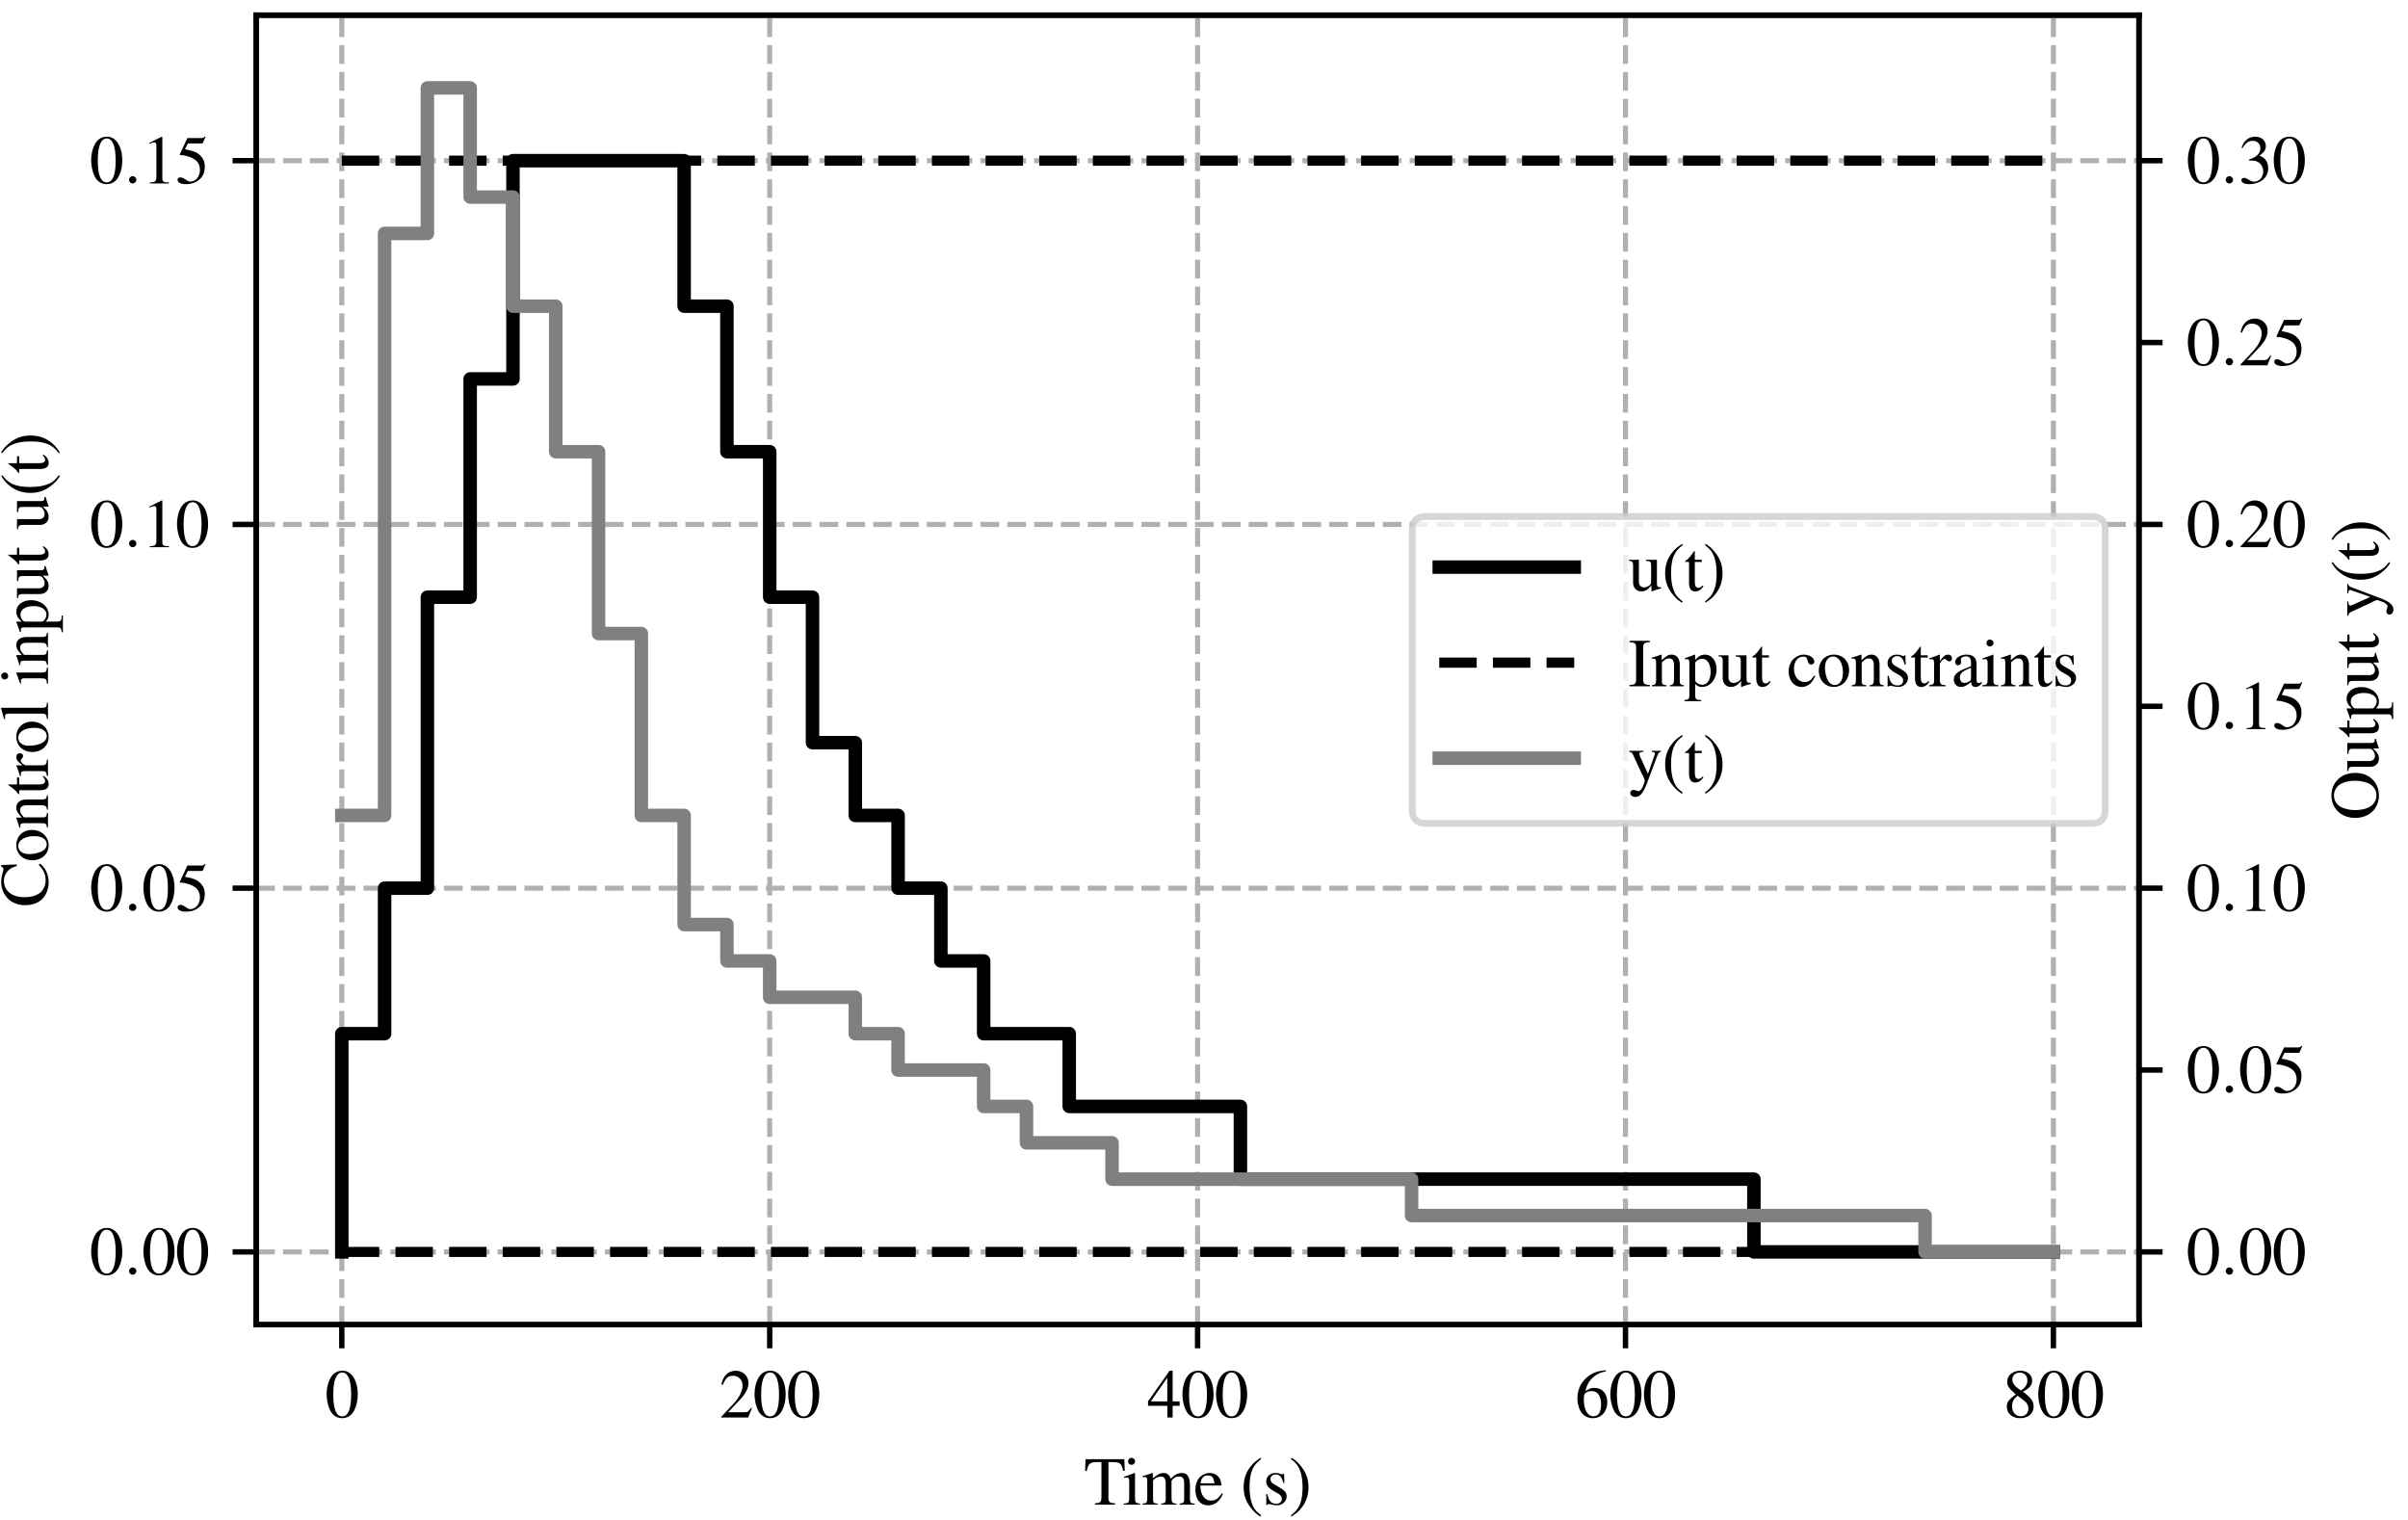 <?xml version="1.0" encoding="UTF-8" standalone="no"?>
<svg
   width="356.835pt"
   height="225.25pt"
   viewBox="0 0 356.835 225.25"
   version="1.1"
   id="svg143"
   sodipodi:docname="input.svg"
   inkscape:version="1.3.2 (091e20e, 2023-11-25, custom)"
   xmlns:inkscape="http://www.inkscape.org/namespaces/inkscape"
   xmlns:sodipodi="http://sodipodi.sourceforge.net/DTD/sodipodi-0.dtd"
   xmlns:xlink="http://www.w3.org/1999/xlink"
   xmlns="http://www.w3.org/2000/svg"
   xmlns:svg="http://www.w3.org/2000/svg"
   xmlns:rdf="http://www.w3.org/1999/02/22-rdf-syntax-ns#"
   xmlns:cc="http://creativecommons.org/ns#"
   xmlns:dc="http://purl.org/dc/elements/1.1/">
  <rect x="0" y="0" width="356.835" height="225.25" fill="#333333" stroke="none"/>
  <sodipodi:namedview
     id="namedview143"
     pagecolor="#ffffff"
     bordercolor="#000000"
     borderopacity="0.25"
     inkscape:showpageshadow="2"
     inkscape:pageopacity="0.0"
     inkscape:pagecheckerboard="0"
     inkscape:deskcolor="#d1d1d1"
     inkscape:document-units="pt"
     inkscape:zoom="1.9778062"
     inkscape:cx="236.62581"
     inkscape:cy="151.68321"
     inkscape:window-width="1920"
     inkscape:window-height="1002"
     inkscape:window-x="2552"
     inkscape:window-y="-8"
     inkscape:window-maximized="1"
     inkscape:current-layer="svg143" />
  <defs
     id="defs1">
    <style
       type="text/css"
       id="style1">*{stroke-linejoin: round; stroke-linecap: butt}</style>
    <clipPath
       clipPathUnits="userSpaceOnUse"
       id="clipPath144">
      <rect
         style="fill:#000000;stroke-width:0.75"
         id="rect145"
         width="356.835"
         height="225.25"
         x="35.646"
         y="33.75" />
    </clipPath>
  </defs>
  <g
     id="figure_1"
     transform="translate(-35.646,-33.75)">
    <g
       id="patch_1">
      <path
         d="M 0,294.863 H 426.23 V 0 H 0 Z"
         style="fill:#ffffff"
         id="path1"
         clip-path="url(#clipPath144)" />
    </g>
    <g
       id="axes_1">
      <g
         id="patch_2">
        <path
           d="M 73.615,230.04 H 352.615 V 36 H 73.615 Z"
           style="fill:#ffffff"
           id="path2" />
      </g>
      <g
         id="matplotlib.axis_1">
        <g
           id="xtick_1">
          <g
             id="line2d_1">
            <path
               d="M 86.297,230.04 V 36"
               clip-path="url(#p5c3f0bcdf3)"
               style="fill:none;stroke:#b0b0b0;stroke-width:0.75;stroke-dasharray:2.775, 1.2;stroke-dashoffset:0"
               id="path3" />
          </g>
          <g
             id="line2d_2">
            <defs
               id="defs3">
              <path
                 id="m2bd375ecd4"
                 d="M 0,0 V 3.5"
                 style="stroke:#000000;stroke-width:0.8" />
            </defs>
            <g
               id="g3">
              <use
                 xlink:href="#m2bd375ecd4"
                 x="86.297"
                 y="230.04"
                 style="stroke:#000000;stroke-width:0.8"
                 id="use3" />
            </g>
          </g>
          <g
             id="text_1">
            <!-- $\mathdefault{0}$ -->
            <g
               transform="matrix(0.1,0,0,-0.1,83.806,243.795)"
               id="g4">
              <defs
                 id="defs4">
                <path
                   id="NimbusRomNo9L-Regu-30"
                   d="M 1626,4352 C 1274,4352 1005,4243 768,4019 397,3661 154,2924 154,2176 154,1478 365,729 666,371 902,89 1229,-64 1600,-64 c 326,0 602,108 832,332 371,352 614,1095 614,1869 0,1312 -582,2215 -1420,2215 z m -20,-167 c 538,0 826,-723 826,-2061 0,-1337 -282,-2022 -832,-2022 -550,0 -832,685 -832,2016 0,1357 288,2067 838,2067 z"
                   transform="scale(0.016)" />
              </defs>
              <use
                 xlink:href="#NimbusRomNo9L-Regu-30"
                 transform="scale(0.996)"
                 id="use4" />
            </g>
          </g>
        </g>
        <g
           id="xtick_2">
          <g
             id="line2d_3">
            <path
               d="M 149.706,230.04 V 36"
               clip-path="url(#p5c3f0bcdf3)"
               style="fill:none;stroke:#b0b0b0;stroke-width:0.75;stroke-dasharray:2.775, 1.2;stroke-dashoffset:0"
               id="path4" />
          </g>
          <g
             id="line2d_4">
            <g
               id="g5">
              <use
                 xlink:href="#m2bd375ecd4"
                 x="149.706"
                 y="230.04"
                 style="stroke:#000000;stroke-width:0.8"
                 id="use5" />
            </g>
          </g>
          <g
             id="text_2">
            <!-- $\mathdefault{200}$ -->
            <g
               transform="matrix(0.1,0,0,-0.1,142.234,243.795)"
               id="g8">
              <defs
                 id="defs5">
                <path
                   id="NimbusRomNo9L-Regu-32"
                   d="m 3040,879 -83,33 C 2720,544 2637,486 2349,486 H 819 l 1075,1135 c 570,600 820,1090 820,1593 0,644 -519,1138 -1184,1138 -352,0 -685,-141 -922,-397 C 403,3736 307,3530 198,3072 l 135,-33 c 256,632 486,839 928,839 537,0 902,-368 902,-909 0,-503 -294,-1103 -832,-1677 L 192,76 V 0 h 2496 z"
                   transform="scale(0.016)" />
              </defs>
              <use
                 xlink:href="#NimbusRomNo9L-Regu-32"
                 transform="scale(0.996)"
                 id="use6" />
              <use
                 xlink:href="#NimbusRomNo9L-Regu-30"
                 transform="matrix(0.996,0,0,0.996,49.813,0)"
                 id="use7" />
              <use
                 xlink:href="#NimbusRomNo9L-Regu-30"
                 transform="matrix(0.996,0,0,0.996,99.626,0)"
                 id="use8" />
            </g>
          </g>
        </g>
        <g
           id="xtick_3">
          <g
             id="line2d_5">
            <path
               d="M 213.115,230.04 V 36"
               clip-path="url(#p5c3f0bcdf3)"
               style="fill:none;stroke:#b0b0b0;stroke-width:0.75;stroke-dasharray:2.775, 1.2;stroke-dashoffset:0"
               id="path8" />
          </g>
          <g
             id="line2d_6">
            <g
               id="g9">
              <use
                 xlink:href="#m2bd375ecd4"
                 x="213.115"
                 y="230.04"
                 style="stroke:#000000;stroke-width:0.8"
                 id="use9" />
            </g>
          </g>
          <g
             id="text_3">
            <!-- $\mathdefault{400}$ -->
            <g
               transform="matrix(0.1,0,0,-0.1,205.643,243.795)"
               id="g12">
              <defs
                 id="defs9">
                <path
                   id="NimbusRomNo9L-Regu-34"
                   d="M 3021,1497 H 2368 V 4352 H 2086 L 77,1497 V 1088 H 1875 V 0 h 493 v 1088 h 653 z m -1152,0 H 333 l 1536,2200 z"
                   transform="scale(0.016)" />
              </defs>
              <use
                 xlink:href="#NimbusRomNo9L-Regu-34"
                 transform="scale(0.996)"
                 id="use10" />
              <use
                 xlink:href="#NimbusRomNo9L-Regu-30"
                 transform="matrix(0.996,0,0,0.996,49.813,0)"
                 id="use11" />
              <use
                 xlink:href="#NimbusRomNo9L-Regu-30"
                 transform="matrix(0.996,0,0,0.996,99.626,0)"
                 id="use12" />
            </g>
          </g>
        </g>
        <g
           id="xtick_4">
          <g
             id="line2d_7">
            <path
               d="M 276.524,230.04 V 36"
               clip-path="url(#p5c3f0bcdf3)"
               style="fill:none;stroke:#b0b0b0;stroke-width:0.75;stroke-dasharray:2.775, 1.2;stroke-dashoffset:0"
               id="path12" />
          </g>
          <g
             id="line2d_8">
            <g
               id="g13">
              <use
                 xlink:href="#m2bd375ecd4"
                 x="276.524"
                 y="230.04"
                 style="stroke:#000000;stroke-width:0.8"
                 id="use13" />
            </g>
          </g>
          <g
             id="text_4">
            <!-- $\mathdefault{600}$ -->
            <g
               transform="matrix(0.1,0,0,-0.1,269.052,243.795)"
               id="g16">
              <defs
                 id="defs13">
                <path
                   id="NimbusRomNo9L-Regu-36"
                   d="M 2854,4390 C 2125,4326 1754,4204 1286,3878 595,3385 218,2655 218,1801 218,1248 390,688 666,369 909,89 1254,-64 1651,-64 c 794,0 1344,605 1344,1484 0,814 -467,1332 -1203,1332 -282,0 -416,-45 -819,-289 173,967 889,1658 1894,1825 z M 1549,2457 c 550,0 870,-458 870,-1254 0,-700 -249,-1088 -697,-1088 -564,0 -909,598 -909,1585 0,324 51,503 179,598 134,102 333,159 557,159 z"
                   transform="scale(0.016)" />
              </defs>
              <use
                 xlink:href="#NimbusRomNo9L-Regu-36"
                 transform="scale(0.996)"
                 id="use14" />
              <use
                 xlink:href="#NimbusRomNo9L-Regu-30"
                 transform="matrix(0.996,0,0,0.996,49.813,0)"
                 id="use15" />
              <use
                 xlink:href="#NimbusRomNo9L-Regu-30"
                 transform="matrix(0.996,0,0,0.996,99.626,0)"
                 id="use16" />
            </g>
          </g>
        </g>
        <g
           id="xtick_5">
          <g
             id="line2d_9">
            <path
               d="M 339.933,230.04 V 36"
               clip-path="url(#p5c3f0bcdf3)"
               style="fill:none;stroke:#b0b0b0;stroke-width:0.75;stroke-dasharray:2.775, 1.2;stroke-dashoffset:0"
               id="path16" />
          </g>
          <g
             id="line2d_10">
            <g
               id="g17">
              <use
                 xlink:href="#m2bd375ecd4"
                 x="339.933"
                 y="230.04"
                 style="stroke:#000000;stroke-width:0.8"
                 id="use17" />
            </g>
          </g>
          <g
             id="text_5">
            <!-- $\mathdefault{800}$ -->
            <g
               transform="matrix(0.1,0,0,-0.1,332.461,243.795)"
               id="g20">
              <defs
                 id="defs17">
                <path
                   id="NimbusRomNo9L-Regu-38"
                   d="m 1856,2400 c 634,339 858,608 858,1043 0,525 -461,909 -1101,909 C 915,4352 397,3923 397,3341 397,2924 518,2739 1190,2150 499,1625 358,1427 358,992 358,371 864,-64 1587,-64 c 768,0 1261,422 1261,1081 0,493 -218,807 -992,1383 z m -115,-660 c 467,-332 621,-563 621,-921 0,-416 -288,-704 -704,-704 -487,0 -813,371 -813,928 0,409 141,678 512,979 z m -71,775 c -569,371 -800,665 -800,1024 0,371 288,633 692,633 435,0 710,-281 710,-723 0,-365 -179,-653 -544,-896 -32,-19 -32,-19 -58,-38 z"
                   transform="scale(0.016)" />
              </defs>
              <use
                 xlink:href="#NimbusRomNo9L-Regu-38"
                 transform="scale(0.996)"
                 id="use18" />
              <use
                 xlink:href="#NimbusRomNo9L-Regu-30"
                 transform="matrix(0.996,0,0,0.996,49.813,0)"
                 id="use19" />
              <use
                 xlink:href="#NimbusRomNo9L-Regu-30"
                 transform="matrix(0.996,0,0,0.996,99.626,0)"
                 id="use20" />
            </g>
          </g>
        </g>
        <g
           id="text_6">
          <!-- Time (s) -->
          <g
             transform="matrix(0.1,0,0,-0.1,196.273,256.706)"
             id="g27">
            <defs
               id="defs20">
              <path
                 id="NimbusRomNo9L-Regu-54"
                 d="M 1626,3955 V 765 c 0,-542 -71,-612 -602,-644 V 0 h 1869 v 121 c -525,26 -615,109 -615,574 v 3260 h 346 c 730,0 870,-115 1018,-817 h 153 l -38,1086 H 147 L 109,3138 h 153 c 154,696 301,817 1018,817 z"
                 transform="scale(0.016)" />
              <path
                 id="NimbusRomNo9L-Regu-69"
                 d="M 1120,2944 128,2592 v -96 l 51,6 c 77,13 160,19 218,19 153,0 211,-102 211,-384 V 652 C 608,192 544,121 102,96 V 0 h 1517 v 96 c -422,32 -473,96 -473,556 V 2924 Z M 819,4352 c -173,0 -320,-148 -320,-327 0,-179 141,-326 320,-326 186,0 333,140 333,326 0,179 -147,327 -333,327 z"
                 transform="scale(0.016)" />
              <path
                 id="NimbusRomNo9L-Regu-6d"
                 d="m 122,2547 c 83,19 134,25 204,25 167,0 224,-102 224,-409 V 544 C 550,198 461,102 102,96 V 0 h 1421 v 96 c -339,12 -435,83 -435,332 v 1805 c 0,13 51,77 96,122 160,147 435,256 659,256 282,0 423,-224 423,-672 V 550 C 2266,192 2195,121 1830,96 V 0 h 1434 v 96 c -365,6 -461,115 -461,512 v 1612 c 192,276 403,391 698,391 365,0 480,-173 480,-704 V 556 C 3981,192 3930,140 3558,96 V 0 h 1402 v 96 l -166,12 c -192,13 -276,128 -276,378 v 1318 c 0,756 -249,1140 -742,1140 -371,0 -698,-167 -1043,-538 -115,365 -333,538 -679,538 -281,0 -460,-90 -992,-493 v 480 l -44,13 C 691,2822 474,2751 122,2655 Z"
                 transform="scale(0.016)" />
              <path
                 id="NimbusRomNo9L-Regu-65"
                 d="M 2611,1052 C 2304,564 2029,377 1619,377 1254,377 979,564 794,930 678,1174 634,1386 621,1779 h 1971 c -51,414 -115,598 -275,801 -192,229 -487,364 -819,364 -320,0 -621,-116 -864,-332 C 333,2351 160,1900 160,1374 160,486 621,-64 1357,-64 c 608,0 1088,377 1357,1071 z M 634,1984 c 70,494 288,729 678,729 390,0 544,-178 627,-729 z"
                 transform="scale(0.016)" />
              <path
                 id="NimbusRomNo9L-Regu-28"
                 d="M 1888,4352 C 1414,4044 1222,3878 986,3583 531,3027 307,2387 307,1638 307,825 544,198 1107,-455 c 263,-307 429,-448 762,-653 l 77,102 c -512,404 -692,628 -864,1108 -154,428 -224,915 -224,1555 0,672 83,1197 256,1594 179,396 371,627 832,998 z"
                 transform="scale(0.016)" />
              <path
                 id="NimbusRomNo9L-Regu-73"
                 d="m 2016,2009 -26,871 h -70 l -13,-13 c -57,-45 -64,-52 -89,-52 -39,0 -103,13 -173,45 -141,58 -282,84 -448,84 -506,0 -871,-327 -871,-789 0,-359 205,-616 749,-924 l 371,-212 C 1670,891 1779,737 1779,538 1779,256 1574,76 1248,76 1030,76 832,160 710,301 576,461 518,609 435,974 H 333 V -26 h 83 c 45,64 70,77 147,77 58,0 147,-13 295,-51 179,-39 352,-64 467,-64 493,0 902,371 902,820 0,321 -153,533 -537,764 l -692,410 c -179,103 -275,263 -275,436 0,257 199,437 493,437 365,0 557,-218 704,-789 z"
                 transform="scale(0.016)" />
              <path
                 id="NimbusRomNo9L-Regu-29"
                 d="m 243,-1108 c 474,307 666,474 903,768 454,557 678,1197 678,1946 0,819 -237,1440 -800,2093 -262,307 -429,448 -762,653 L 186,4249 C 698,3846 870,3622 1050,3142 1203,2713 1274,2227 1274,1587 1274,921 1190,390 1018,-1 838,-404 646,-634 186,-1006 Z"
                 transform="scale(0.016)" />
            </defs>
            <use
               xlink:href="#NimbusRomNo9L-Regu-54"
               transform="scale(0.996)"
               id="use21" />
            <use
               xlink:href="#NimbusRomNo9L-Regu-69"
               transform="matrix(0.996,0,0,0.996,57.385,0)"
               id="use22" />
            <use
               xlink:href="#NimbusRomNo9L-Regu-6d"
               transform="matrix(0.996,0,0,0.996,85.08,0)"
               id="use23" />
            <use
               xlink:href="#NimbusRomNo9L-Regu-65"
               transform="matrix(0.996,0,0,0.996,162.588,0)"
               id="use24" />
            <use
               xlink:href="#NimbusRomNo9L-Regu-28"
               transform="matrix(0.996,0,0,0.996,231.729,0)"
               id="use25" />
            <use
               xlink:href="#NimbusRomNo9L-Regu-73"
               transform="matrix(0.996,0,0,0.996,264.904,0)"
               id="use26" />
            <use
               xlink:href="#NimbusRomNo9L-Regu-29"
               transform="matrix(0.996,0,0,0.996,303.658,0)"
               id="use27" />
          </g>
        </g>
      </g>
      <g
         id="matplotlib.axis_2">
        <g
           id="ytick_1">
          <g
             id="line2d_11">
            <path
               d="M 73.615,219.26 H 352.615"
               clip-path="url(#p5c3f0bcdf3)"
               style="fill:none;stroke:#b0b0b0;stroke-width:0.75;stroke-dasharray:2.775, 1.2;stroke-dashoffset:0"
               id="path27" />
          </g>
          <g
             id="line2d_12">
            <defs
               id="defs27">
              <path
                 id="m23ad14b037"
                 d="M 0,0 H -3.5"
                 style="stroke:#000000;stroke-width:0.8" />
            </defs>
            <g
               id="g28">
              <use
                 xlink:href="#m23ad14b037"
                 x="73.615"
                 y="219.26"
                 style="stroke:#000000;stroke-width:0.8"
                 id="use28" />
            </g>
          </g>
          <g
             id="text_7">
            <!-- $\mathdefault{0.00}$ -->
            <g
               transform="matrix(0.1,0,0,-0.1,48.911,222.637)"
               id="g32">
              <defs
                 id="defs28">
                <path
                   id="CMMI10-3a"
                   d="M 1229,339 C 1229,524 1075,678 890,678 704,678 550,524 550,339 550,153 704,0 890,0 c 185,0 339,153 339,339 z"
                   transform="scale(0.016)" />
              </defs>
              <use
                 xlink:href="#NimbusRomNo9L-Regu-30"
                 transform="scale(0.996)"
                 id="use29" />
              <use
                 xlink:href="#CMMI10-3a"
                 transform="matrix(0.996,0,0,0.996,49.813,0)"
                 id="use30" />
              <use
                 xlink:href="#NimbusRomNo9L-Regu-30"
                 transform="matrix(0.996,0,0,0.996,77.409,0)"
                 id="use31" />
              <use
                 xlink:href="#NimbusRomNo9L-Regu-30"
                 transform="matrix(0.996,0,0,0.996,127.222,0)"
                 id="use32" />
            </g>
          </g>
        </g>
        <g
           id="ytick_2">
          <g
             id="line2d_13">
            <path
               d="M 73.615,165.36 H 352.615"
               clip-path="url(#p5c3f0bcdf3)"
               style="fill:none;stroke:#b0b0b0;stroke-width:0.75;stroke-dasharray:2.775, 1.2;stroke-dashoffset:0"
               id="path32" />
          </g>
          <g
             id="line2d_14">
            <g
               id="g33">
              <use
                 xlink:href="#m23ad14b037"
                 x="73.615"
                 y="165.36"
                 style="stroke:#000000;stroke-width:0.8"
                 id="use33" />
            </g>
          </g>
          <g
             id="text_8">
            <!-- $\mathdefault{0.05}$ -->
            <g
               transform="matrix(0.1,0,0,-0.1,48.911,168.737)"
               id="g37">
              <defs
                 id="defs33">
                <path
                   id="NimbusRomNo9L-Regu-35"
                   d="m 1158,3718 h 1255 c 102,0 128,13 147,57 l 243,570 -57,45 c -96,-134 -160,-166 -295,-166 H 1114 L 416,2717 c -6,-12 -6,-19 -6,-31 0,-32 25,-51 76,-51 205,0 461,-44 724,-127 C 1946,2274 2285,1882 2285,1255 2285,647 1894,172 1395,172 1267,172 1158,217 966,356 762,502 614,565 480,565 294,565 205,489 205,331 205,89 506,-64 986,-64 c 537,0 998,172 1318,496 294,285 429,646 429,1127 0,456 -122,747 -442,1063 -281,279 -646,425 -1401,558 z"
                   transform="scale(0.016)" />
              </defs>
              <use
                 xlink:href="#NimbusRomNo9L-Regu-30"
                 transform="scale(0.996)"
                 id="use34" />
              <use
                 xlink:href="#CMMI10-3a"
                 transform="matrix(0.996,0,0,0.996,49.813,0)"
                 id="use35" />
              <use
                 xlink:href="#NimbusRomNo9L-Regu-30"
                 transform="matrix(0.996,0,0,0.996,77.409,0)"
                 id="use36" />
              <use
                 xlink:href="#NimbusRomNo9L-Regu-35"
                 transform="matrix(0.996,0,0,0.996,127.222,0)"
                 id="use37" />
            </g>
          </g>
        </g>
        <g
           id="ytick_3">
          <g
             id="line2d_15">
            <path
               d="M 73.615,111.46 H 352.615"
               clip-path="url(#p5c3f0bcdf3)"
               style="fill:none;stroke:#b0b0b0;stroke-width:0.75;stroke-dasharray:2.775, 1.2;stroke-dashoffset:0"
               id="path37" />
          </g>
          <g
             id="line2d_16">
            <g
               id="g38">
              <use
                 xlink:href="#m23ad14b037"
                 x="73.615"
                 y="111.46"
                 style="stroke:#000000;stroke-width:0.8"
                 id="use38" />
            </g>
          </g>
          <g
             id="text_9">
            <!-- $\mathdefault{0.10}$ -->
            <g
               transform="matrix(0.1,0,0,-0.1,48.911,114.837)"
               id="g42">
              <defs
                 id="defs38">
                <path
                   id="NimbusRomNo9L-Regu-31"
                   d="M 1862,4352 710,3776 v -90 c 77,32 148,57 173,70 115,45 224,70 288,70 135,0 192,-95 192,-301 V 599 C 1363,386 1312,238 1210,179 1114,121 1024,102 755,96 V 0 h 1767 v 96 c -506,6 -608,71 -608,381 v 3862 z"
                   transform="scale(0.016)" />
              </defs>
              <use
                 xlink:href="#NimbusRomNo9L-Regu-30"
                 transform="scale(0.996)"
                 id="use39" />
              <use
                 xlink:href="#CMMI10-3a"
                 transform="matrix(0.996,0,0,0.996,49.813,0)"
                 id="use40" />
              <use
                 xlink:href="#NimbusRomNo9L-Regu-31"
                 transform="matrix(0.996,0,0,0.996,77.409,0)"
                 id="use41" />
              <use
                 xlink:href="#NimbusRomNo9L-Regu-30"
                 transform="matrix(0.996,0,0,0.996,127.222,0)"
                 id="use42" />
            </g>
          </g>
        </g>
        <g
           id="ytick_4">
          <g
             id="line2d_17">
            <path
               d="M 73.615,57.56 H 352.615"
               clip-path="url(#p5c3f0bcdf3)"
               style="fill:none;stroke:#b0b0b0;stroke-width:0.75;stroke-dasharray:2.775, 1.2;stroke-dashoffset:0"
               id="path42" />
          </g>
          <g
             id="line2d_18">
            <g
               id="g43">
              <use
                 xlink:href="#m23ad14b037"
                 x="73.615"
                 y="57.56"
                 style="stroke:#000000;stroke-width:0.8"
                 id="use43" />
            </g>
          </g>
          <g
             id="text_10">
            <!-- $\mathdefault{0.15}$ -->
            <g
               transform="matrix(0.1,0,0,-0.1,48.911,60.937)"
               id="g47">
              <use
                 xlink:href="#NimbusRomNo9L-Regu-30"
                 transform="scale(0.996)"
                 id="use44" />
              <use
                 xlink:href="#CMMI10-3a"
                 transform="matrix(0.996,0,0,0.996,49.813,0)"
                 id="use45" />
              <use
                 xlink:href="#NimbusRomNo9L-Regu-31"
                 transform="matrix(0.996,0,0,0.996,77.409,0)"
                 id="use46" />
              <use
                 xlink:href="#NimbusRomNo9L-Regu-35"
                 transform="matrix(0.996,0,0,0.996,127.222,0)"
                 id="use47" />
            </g>
          </g>
        </g>
        <g
           id="text_11">
          <!-- Control input u(t) -->
          <g
             transform="matrix(0,-0.1,-0.1,0,42.755,168.168)"
             id="g63">
            <defs
               id="defs47">
              <path
                 id="NimbusRomNo9L-Regu-43"
                 d="m 3968,2905 -58,1447 h -134 c -38,-135 -141,-212 -269,-212 -57,0 -153,19 -249,58 -314,102 -634,154 -935,154 C 1798,4352 1267,4153 870,3801 422,3405 179,2809 179,2105 179,1510 371,960 698,595 1082,179 1670,-64 2304,-64 c 723,0 1357,294 1747,812 L 3936,864 C 3462,409 3040,217 2509,217 c -403,0 -762,128 -1037,371 -352,314 -550,890 -550,1600 0,1159 595,1907 1523,1907 365,0 697,-134 953,-390 205,-204 301,-384 423,-800 z"
                 transform="scale(0.016)" />
              <path
                 id="NimbusRomNo9L-Regu-6f"
                 d="M 1600,2944 C 768,2944 186,2329 186,1446 186,582 781,-64 1587,-64 c 807,0 1421,678 1421,1561 0,839 -589,1447 -1408,1447 z m -83,-180 c 537,0 915,-614 915,-1491 0,-723 -288,-1158 -768,-1158 -250,0 -486,153 -621,409 -179,333 -281,781 -281,1236 0,608 300,1004 755,1004 z"
                 transform="scale(0.016)" />
              <path
                 id="NimbusRomNo9L-Regu-6e"
                 d="m 102,2547 c 39,19 103,25 173,25 179,0 237,-96 237,-409 V 576 C 512,211 442,121 115,96 V 0 h 1357 v 96 c -326,25 -422,102 -422,332 v 1799 c 307,288 448,364 659,364 313,0 467,-198 467,-620 V 633 C 2176,230 2093,121 1773,96 V 0 h 1331 v 96 c -314,32 -390,108 -390,422 v 1466 c 0,601 -282,960 -756,960 -294,0 -492,-109 -928,-519 v 506 l -44,13 C 672,2828 454,2758 102,2655 Z"
                 transform="scale(0.016)" />
              <path
                 id="NimbusRomNo9L-Regu-74"
                 d="M 1632,2880 H 986 v 742 c 0,64 -7,83 -45,83 C 896,3648 858,3590 813,3526 570,3174 294,2867 192,2841 122,2796 83,2751 83,2719 c 0,-19 7,-32 26,-44 H 448 V 748 c 0,-537 192,-812 570,-812 313,0 556,153 768,486 l -84,70 C 1568,332 1459,268 1318,268 1082,268 986,441 986,844 v 1831 h 646 z"
                 transform="scale(0.016)" />
              <path
                 id="NimbusRomNo9L-Regu-72"
                 d="m 45,2496 c 89,19 147,25 224,25 160,0 217,-102 217,-384 V 537 C 486,217 442,172 32,96 V 0 h 1536 v 96 c -435,19 -544,115 -544,480 v 1440 c 0,204 275,524 448,524 38,0 96,-32 166,-96 103,-89 173,-128 256,-128 154,0 250,109 250,288 0,211 -134,340 -352,340 -269,0 -454,-148 -768,-602 v 589 l -32,13 C 653,2803 422,2720 45,2598 Z"
                 transform="scale(0.016)" />
              <path
                 id="NimbusRomNo9L-Regu-6c"
                 d="m 122,3987 h 38 c 70,6 147,13 198,13 205,0 269,-90 269,-391 V 556 C 627,211 538,128 134,96 V 0 h 1511 v 96 c -403,25 -480,89 -480,441 v 3821 l -26,13 C 806,4262 563,4198 122,4089 Z"
                 transform="scale(0.016)" />
              <path
                 id="NimbusRomNo9L-Regu-70"
                 d="m 58,2515 c 57,6 102,6 160,6 217,0 262,-64 262,-364 V -839 c 0,-333 -70,-403 -448,-441 v -109 h 1549 v 109 c -480,6 -563,77 -563,482 V 211 c 224,-211 377,-275 646,-275 755,0 1344,716 1344,1644 0,794 -448,1364 -1069,1364 -358,0 -640,-161 -921,-506 v 493 l -39,13 C 634,2809 410,2726 58,2617 Z m 960,-378 c 0,192 358,422 652,422 474,0 788,-486 788,-1228 0,-711 -314,-1191 -775,-1191 -301,0 -665,231 -665,423 z"
                 transform="scale(0.016)" />
              <path
                 id="NimbusRomNo9L-Regu-75"
                 d="m 3066,319 h -32 c -295,0 -365,71 -365,365 V 2880 H 1658 v -109 c 396,-19 473,-83 473,-403 V 864 C 2131,684 2099,595 2010,524 1837,384 1638,307 1446,307 1197,307 992,524 992,793 V 2880 H 58 v -90 c 307,-19 396,-115 396,-410 V 768 c 0,-506 308,-832 775,-832 237,0 486,102 659,275 l 275,275 V -45 l 26,-19 c 320,128 550,198 877,288 z"
                 transform="scale(0.016)" />
            </defs>
            <use
               xlink:href="#NimbusRomNo9L-Regu-43"
               transform="scale(0.996)"
               id="use48" />
            <use
               xlink:href="#NimbusRomNo9L-Regu-6f"
               transform="matrix(0.996,0,0,0.996,66.45,0)"
               id="use49" />
            <use
               xlink:href="#NimbusRomNo9L-Regu-6e"
               transform="matrix(0.996,0,0,0.996,116.263,0)"
               id="use50" />
            <use
               xlink:href="#NimbusRomNo9L-Regu-74"
               transform="matrix(0.996,0,0,0.996,166.076,0)"
               id="use51" />
            <use
               xlink:href="#NimbusRomNo9L-Regu-72"
               transform="matrix(0.996,0,0,0.996,193.772,0)"
               id="use52" />
            <use
               xlink:href="#NimbusRomNo9L-Regu-6f"
               transform="matrix(0.996,0,0,0.996,226.947,0)"
               id="use53" />
            <use
               xlink:href="#NimbusRomNo9L-Regu-6c"
               transform="matrix(0.996,0,0,0.996,276.76,0)"
               id="use54" />
            <use
               xlink:href="#NimbusRomNo9L-Regu-69"
               transform="matrix(0.996,0,0,0.996,329.362,0)"
               id="use55" />
            <use
               xlink:href="#NimbusRomNo9L-Regu-6e"
               transform="matrix(0.996,0,0,0.996,357.057,0)"
               id="use56" />
            <use
               xlink:href="#NimbusRomNo9L-Regu-70"
               transform="matrix(0.996,0,0,0.996,406.87,0)"
               id="use57" />
            <use
               xlink:href="#NimbusRomNo9L-Regu-75"
               transform="matrix(0.996,0,0,0.996,456.683,0)"
               id="use58" />
            <use
               xlink:href="#NimbusRomNo9L-Regu-74"
               transform="matrix(0.996,0,0,0.996,506.497,0)"
               id="use59" />
            <use
               xlink:href="#NimbusRomNo9L-Regu-75"
               transform="matrix(0.996,0,0,0.996,559.098,0)"
               id="use60" />
            <use
               xlink:href="#NimbusRomNo9L-Regu-28"
               transform="matrix(0.996,0,0,0.996,608.912,0)"
               id="use61" />
            <use
               xlink:href="#NimbusRomNo9L-Regu-74"
               transform="matrix(0.996,0,0,0.996,642.087,0)"
               id="use62" />
            <use
               xlink:href="#NimbusRomNo9L-Regu-29"
               transform="matrix(0.996,0,0,0.996,669.782,0)"
               id="use63" />
          </g>
        </g>
      </g>
      <g
         id="line2d_19">
        <path
           d="m 86.297,219.26 v -32.34 h 6.341 v -21.56 h 6.341 v -43.12 h 6.341 V 89.9 h 6.341 V 57.56 h 6.341 v 0 h 6.341 v 0 h 6.341 v 0 h 6.341 v 21.56 h 6.341 v 21.56 h 6.341 v 21.56 h 6.341 v 21.56 h 6.341 v 10.78 h 6.341 v 10.78 h 6.341 v 10.78 h 6.341 v 10.78 h 6.341 v 0 h 6.341 v 10.78 h 6.341 v 0 h 6.341 v 0 h 6.341 v 0 h 6.341 v 10.78 h 6.341 v 0 h 6.341 v 0 h 6.341 v 0 h 6.341 v 0 h 6.341 v 0 h 6.341 v 0 h 6.341 v 0 h 6.341 v 0 h 6.341 v 0 h 6.341 v 0 h 6.341 v 0 h 6.341 v 10.78 h 6.341 v 0 h 6.341 v 0 h 6.341 v 0 h 6.341 v 0 h 6.341 v 0 h 6.341 v 0 h 6.341"
           clip-path="url(#p5c3f0bcdf3)"
           style="fill:none;stroke:#000000;stroke-width:2;stroke-linecap:square"
           id="path63" />
      </g>
      <g
         id="line2d_20">
        <path
           d="m 86.297,219.26 h 6.341 6.341 6.341 6.341 6.341 6.341 6.341 6.341 6.341 6.341 6.341 6.341 6.341 6.341 6.341 6.341 6.341 6.341 6.341 6.341 6.341 6.341 6.341 6.341 6.341 6.341 6.341 6.341 6.341 6.341 6.341 6.341 6.341 6.341 6.341 6.341 6.341 6.341 6.341 6.341"
           clip-path="url(#p5c3f0bcdf3)"
           style="fill:none;stroke:#000000;stroke-width:1.5;stroke-dasharray:5.55, 2.4;stroke-dashoffset:0"
           id="path64" />
      </g>
      <g
         id="line2d_21">
        <path
           d="m 86.297,57.56 h 6.341 6.341 6.341 6.341 6.341 6.341 6.341 6.341 6.341 6.341 6.341 6.341 6.341 6.341 6.341 6.341 6.341 6.341 6.341 6.341 6.341 6.341 6.341 6.341 6.341 6.341 6.341 6.341 6.341 6.341 6.341 6.341 6.341 6.341 6.341 6.341 6.341 6.341 6.341 6.341"
           clip-path="url(#p5c3f0bcdf3)"
           style="fill:none;stroke:#000000;stroke-width:1.5;stroke-dasharray:5.55, 2.4;stroke-dashoffset:0"
           id="path65" />
      </g>
      <g
         id="patch_3">
        <path
           d="M 73.615,230.04 V 36"
           style="fill:none;stroke:#000000;stroke-width:0.8;stroke-linecap:square;stroke-linejoin:miter"
           id="path66" />
      </g>
      <g
         id="patch_4">
        <path
           d="M 352.615,230.04 V 36"
           style="fill:none;stroke:#000000;stroke-width:0.8;stroke-linecap:square;stroke-linejoin:miter"
           id="path67" />
      </g>
      <g
         id="patch_5">
        <path
           d="M 73.615,230.04 H 352.615"
           style="fill:none;stroke:#000000;stroke-width:0.8;stroke-linecap:square;stroke-linejoin:miter"
           id="path68" />
      </g>
      <g
         id="patch_6">
        <path
           d="M 73.615,36 H 352.615"
           style="fill:none;stroke:#000000;stroke-width:0.8;stroke-linecap:square;stroke-linejoin:miter"
           id="path69" />
      </g>
      <g
         id="legend_1">
        <g
           id="patch_7">
          <path
             d="m 246.926,155.755 h 98.689 q 2,0 2,-2 v -41.47 q 0,-2 -2,-2 h -98.689 q -2,0 -2,2 v 41.47 q 0,2 2,2 z"
             style="opacity:0.8;fill:#ffffff;stroke:#cccccc;stroke-linejoin:miter"
             id="path70" />
        </g>
        <g
           id="line2d_22">
          <path
             d="m 248.926,117.785 v 0 h 10 v 0 h 10"
             style="fill:none;stroke:#000000;stroke-width:2;stroke-linecap:square"
             id="path71" />
        </g>
        <g
           id="text_12">
          <!-- u(t) -->
          <g
             transform="matrix(0.1,0,0,-0.1,276.926,121.285)"
             id="g74">
            <use
               xlink:href="#NimbusRomNo9L-Regu-75"
               transform="scale(0.996)"
               id="use71" />
            <use
               xlink:href="#NimbusRomNo9L-Regu-28"
               transform="matrix(0.996,0,0,0.996,49.813,0)"
               id="use72" />
            <use
               xlink:href="#NimbusRomNo9L-Regu-74"
               transform="matrix(0.996,0,0,0.996,82.988,0)"
               id="use73" />
            <use
               xlink:href="#NimbusRomNo9L-Regu-29"
               transform="matrix(0.996,0,0,0.996,110.684,0)"
               id="use74" />
          </g>
        </g>
        <g
           id="line2d_23">
          <path
             d="m 248.926,131.942 h 10 10"
             style="fill:none;stroke:#000000;stroke-width:1.5;stroke-dasharray:5.55, 2.4;stroke-dashoffset:0"
             id="path74" />
        </g>
        <g
           id="text_13">
          <!-- Input constraints -->
          <g
             transform="matrix(0.1,0,0,-0.1,276.926,135.442)"
             id="g90">
            <defs
               id="defs74">
              <path
                 id="NimbusRomNo9L-Regu-49"
                 d="M 736,695 C 736,217 653,140 115,121 V 0 h 1901 v 121 c -525,19 -627,109 -627,574 v 2833 c 0,466 89,549 627,574 v 122 H 115 v -122 c 544,-32 621,-102 621,-574 z"
                 transform="scale(0.016)" />
              <path
                 id="NimbusRomNo9L-Regu-63"
                 d="M 2547,998 C 2240,550 2010,396 1645,396 c -583,0 -992,512 -992,1248 0,659 352,1114 870,1114 231,0 314,-71 378,-307 l 38,-141 c 51,-179 167,-295 301,-295 166,0 307,122 307,269 0,359 -448,660 -985,660 -314,0 -640,-129 -903,-359 C 339,2303 160,1868 160,1363 160,531 666,-64 1376,-64 c 288,0 544,102 774,300 173,154 295,327 487,704 z"
                 transform="scale(0.016)" />
              <path
                 id="NimbusRomNo9L-Regu-61"
                 d="m 2829,422 c -109,-90 -186,-122 -282,-122 -147,0 -192,90 -192,372 v 1248 c 0,332 -32,518 -128,672 -141,230 -416,352 -793,352 -602,0 -1076,-314 -1076,-717 0,-147 128,-275 276,-275 153,0 288,128 288,268 0,26 -7,58 -13,103 -13,57 -19,109 -19,153 0,173 204,314 460,314 314,0 487,-186 487,-531 V 1868 C 851,1472 742,1420 467,1177 326,1049 237,832 237,620 237,217 518,-64 909,-64 c 281,0 544,134 934,467 32,-333 147,-467 410,-467 217,0 352,76 576,320 z M 1837,787 C 1837,588 1805,531 1670,454 1517,364 1338,307 1203,307 979,307 800,524 800,800 v 25 c 0,378 262,608 1037,890 z"
                 transform="scale(0.016)" />
            </defs>
            <use
               xlink:href="#NimbusRomNo9L-Regu-49"
               transform="scale(0.996)"
               id="use75" />
            <use
               xlink:href="#NimbusRomNo9L-Regu-6e"
               transform="matrix(0.996,0,0,0.996,33.175,0)"
               id="use76" />
            <use
               xlink:href="#NimbusRomNo9L-Regu-70"
               transform="matrix(0.996,0,0,0.996,82.988,0)"
               id="use77" />
            <use
               xlink:href="#NimbusRomNo9L-Regu-75"
               transform="matrix(0.996,0,0,0.996,132.802,0)"
               id="use78" />
            <use
               xlink:href="#NimbusRomNo9L-Regu-74"
               transform="matrix(0.996,0,0,0.996,182.615,0)"
               id="use79" />
            <use
               xlink:href="#NimbusRomNo9L-Regu-63"
               transform="matrix(0.996,0,0,0.996,235.217,0)"
               id="use80" />
            <use
               xlink:href="#NimbusRomNo9L-Regu-6f"
               transform="matrix(0.996,0,0,0.996,279.45,0)"
               id="use81" />
            <use
               xlink:href="#NimbusRomNo9L-Regu-6e"
               transform="matrix(0.996,0,0,0.996,329.263,0)"
               id="use82" />
            <use
               xlink:href="#NimbusRomNo9L-Regu-73"
               transform="matrix(0.996,0,0,0.996,379.077,0)"
               id="use83" />
            <use
               xlink:href="#NimbusRomNo9L-Regu-74"
               transform="matrix(0.996,0,0,0.996,417.83,0)"
               id="use84" />
            <use
               xlink:href="#NimbusRomNo9L-Regu-72"
               transform="matrix(0.996,0,0,0.996,445.525,0)"
               id="use85" />
            <use
               xlink:href="#NimbusRomNo9L-Regu-61"
               transform="matrix(0.996,0,0,0.996,478.701,0)"
               id="use86" />
            <use
               xlink:href="#NimbusRomNo9L-Regu-69"
               transform="matrix(0.996,0,0,0.996,522.934,0)"
               id="use87" />
            <use
               xlink:href="#NimbusRomNo9L-Regu-6e"
               transform="matrix(0.996,0,0,0.996,550.629,0)"
               id="use88" />
            <use
               xlink:href="#NimbusRomNo9L-Regu-74"
               transform="matrix(0.996,0,0,0.996,600.443,0)"
               id="use89" />
            <use
               xlink:href="#NimbusRomNo9L-Regu-73"
               transform="matrix(0.996,0,0,0.996,628.138,0)"
               id="use90" />
          </g>
        </g>
        <g
           id="line2d_24">
          <path
             d="m 248.926,146.098 h 10 v 0 h 10 v 0"
             style="fill:none;stroke:#808080;stroke-width:2;stroke-linecap:square"
             id="path90" />
        </g>
        <g
           id="text_14">
          <!-- y(t) -->
          <g
             transform="matrix(0.1,0,0,-0.1,276.926,149.598)"
             id="g94">
            <defs
               id="defs90">
              <path
                 id="NimbusRomNo9L-Regu-79"
                 d="m 3040,2880 h -864 v -97 c 205,0 307,-57 307,-160 0,-26 -6,-64 -25,-109 L 1837,741 1101,2366 c -39,90 -64,174 -64,244 0,116 96,161 371,173 v 97 H 90 v -90 c 166,-26 275,-96 326,-205 l 730,-1580 19,-52 96,-192 c 179,-322 281,-553 281,-649 0,-97 -147,-501 -256,-694 -89,-167 -230,-289 -320,-289 -38,0 -96,13 -160,45 -121,45 -230,71 -339,71 -147,0 -275,-129 -275,-282 0,-211 205,-371 474,-371 428,0 736,358 1081,1282 l 986,2621 c 83,205 153,269 307,288 z"
                 transform="scale(0.016)" />
            </defs>
            <use
               xlink:href="#NimbusRomNo9L-Regu-79"
               transform="scale(0.996)"
               id="use91" />
            <use
               xlink:href="#NimbusRomNo9L-Regu-28"
               transform="matrix(0.996,0,0,0.996,49.813,0)"
               id="use92" />
            <use
               xlink:href="#NimbusRomNo9L-Regu-74"
               transform="matrix(0.996,0,0,0.996,82.988,0)"
               id="use93" />
            <use
               xlink:href="#NimbusRomNo9L-Regu-29"
               transform="matrix(0.996,0,0,0.996,110.684,0)"
               id="use94" />
          </g>
        </g>
      </g>
    </g>
    <g
       id="axes_2">
      <g
         id="matplotlib.axis_3">
        <g
           id="ytick_5">
          <g
             id="line2d_25">
            <defs
               id="defs94">
              <path
                 id="m20520ab402"
                 d="M 0,0 H 3.5"
                 style="stroke:#000000;stroke-width:0.8" />
            </defs>
            <g
               id="g95">
              <use
                 xlink:href="#m20520ab402"
                 x="352.615"
                 y="219.26"
                 style="stroke:#000000;stroke-width:0.8"
                 id="use95" />
            </g>
          </g>
          <g
             id="text_15">
            <!-- $\mathdefault{0.00}$ -->
            <g
               transform="matrix(0.1,0,0,-0.1,359.615,222.637)"
               id="g99">
              <use
                 xlink:href="#NimbusRomNo9L-Regu-30"
                 transform="scale(0.996)"
                 id="use96" />
              <use
                 xlink:href="#CMMI10-3a"
                 transform="matrix(0.996,0,0,0.996,49.813,0)"
                 id="use97" />
              <use
                 xlink:href="#NimbusRomNo9L-Regu-30"
                 transform="matrix(0.996,0,0,0.996,77.409,0)"
                 id="use98" />
              <use
                 xlink:href="#NimbusRomNo9L-Regu-30"
                 transform="matrix(0.996,0,0,0.996,127.222,0)"
                 id="use99" />
            </g>
          </g>
        </g>
        <g
           id="ytick_6">
          <g
             id="line2d_26">
            <g
               id="g100">
              <use
                 xlink:href="#m20520ab402"
                 x="352.615"
                 y="192.31"
                 style="stroke:#000000;stroke-width:0.8"
                 id="use100" />
            </g>
          </g>
          <g
             id="text_16">
            <!-- $\mathdefault{0.05}$ -->
            <g
               transform="matrix(0.1,0,0,-0.1,359.615,195.687)"
               id="g104">
              <use
                 xlink:href="#NimbusRomNo9L-Regu-30"
                 transform="scale(0.996)"
                 id="use101" />
              <use
                 xlink:href="#CMMI10-3a"
                 transform="matrix(0.996,0,0,0.996,49.813,0)"
                 id="use102" />
              <use
                 xlink:href="#NimbusRomNo9L-Regu-30"
                 transform="matrix(0.996,0,0,0.996,77.409,0)"
                 id="use103" />
              <use
                 xlink:href="#NimbusRomNo9L-Regu-35"
                 transform="matrix(0.996,0,0,0.996,127.222,0)"
                 id="use104" />
            </g>
          </g>
        </g>
        <g
           id="ytick_7">
          <g
             id="line2d_27">
            <g
               id="g105">
              <use
                 xlink:href="#m20520ab402"
                 x="352.615"
                 y="165.36"
                 style="stroke:#000000;stroke-width:0.8"
                 id="use105" />
            </g>
          </g>
          <g
             id="text_17">
            <!-- $\mathdefault{0.10}$ -->
            <g
               transform="matrix(0.1,0,0,-0.1,359.615,168.737)"
               id="g109">
              <use
                 xlink:href="#NimbusRomNo9L-Regu-30"
                 transform="scale(0.996)"
                 id="use106" />
              <use
                 xlink:href="#CMMI10-3a"
                 transform="matrix(0.996,0,0,0.996,49.813,0)"
                 id="use107" />
              <use
                 xlink:href="#NimbusRomNo9L-Regu-31"
                 transform="matrix(0.996,0,0,0.996,77.409,0)"
                 id="use108" />
              <use
                 xlink:href="#NimbusRomNo9L-Regu-30"
                 transform="matrix(0.996,0,0,0.996,127.222,0)"
                 id="use109" />
            </g>
          </g>
        </g>
        <g
           id="ytick_8">
          <g
             id="line2d_28">
            <g
               id="g110">
              <use
                 xlink:href="#m20520ab402"
                 x="352.615"
                 y="138.41"
                 style="stroke:#000000;stroke-width:0.8"
                 id="use110" />
            </g>
          </g>
          <g
             id="text_18">
            <!-- $\mathdefault{0.15}$ -->
            <g
               transform="matrix(0.1,0,0,-0.1,359.615,141.787)"
               id="g114">
              <use
                 xlink:href="#NimbusRomNo9L-Regu-30"
                 transform="scale(0.996)"
                 id="use111" />
              <use
                 xlink:href="#CMMI10-3a"
                 transform="matrix(0.996,0,0,0.996,49.813,0)"
                 id="use112" />
              <use
                 xlink:href="#NimbusRomNo9L-Regu-31"
                 transform="matrix(0.996,0,0,0.996,77.409,0)"
                 id="use113" />
              <use
                 xlink:href="#NimbusRomNo9L-Regu-35"
                 transform="matrix(0.996,0,0,0.996,127.222,0)"
                 id="use114" />
            </g>
          </g>
        </g>
        <g
           id="ytick_9">
          <g
             id="line2d_29">
            <g
               id="g115">
              <use
                 xlink:href="#m20520ab402"
                 x="352.615"
                 y="111.46"
                 style="stroke:#000000;stroke-width:0.8"
                 id="use115" />
            </g>
          </g>
          <g
             id="text_19">
            <!-- $\mathdefault{0.20}$ -->
            <g
               transform="matrix(0.1,0,0,-0.1,359.615,114.837)"
               id="g119">
              <use
                 xlink:href="#NimbusRomNo9L-Regu-30"
                 transform="scale(0.996)"
                 id="use116" />
              <use
                 xlink:href="#CMMI10-3a"
                 transform="matrix(0.996,0,0,0.996,49.813,0)"
                 id="use117" />
              <use
                 xlink:href="#NimbusRomNo9L-Regu-32"
                 transform="matrix(0.996,0,0,0.996,77.409,0)"
                 id="use118" />
              <use
                 xlink:href="#NimbusRomNo9L-Regu-30"
                 transform="matrix(0.996,0,0,0.996,127.222,0)"
                 id="use119" />
            </g>
          </g>
        </g>
        <g
           id="ytick_10">
          <g
             id="line2d_30">
            <g
               id="g120">
              <use
                 xlink:href="#m20520ab402"
                 x="352.615"
                 y="84.51"
                 style="stroke:#000000;stroke-width:0.8"
                 id="use120" />
            </g>
          </g>
          <g
             id="text_20">
            <!-- $\mathdefault{0.25}$ -->
            <g
               transform="matrix(0.1,0,0,-0.1,359.615,87.887)"
               id="g124">
              <use
                 xlink:href="#NimbusRomNo9L-Regu-30"
                 transform="scale(0.996)"
                 id="use121" />
              <use
                 xlink:href="#CMMI10-3a"
                 transform="matrix(0.996,0,0,0.996,49.813,0)"
                 id="use122" />
              <use
                 xlink:href="#NimbusRomNo9L-Regu-32"
                 transform="matrix(0.996,0,0,0.996,77.409,0)"
                 id="use123" />
              <use
                 xlink:href="#NimbusRomNo9L-Regu-35"
                 transform="matrix(0.996,0,0,0.996,127.222,0)"
                 id="use124" />
            </g>
          </g>
        </g>
        <g
           id="ytick_11">
          <g
             id="line2d_31">
            <g
               id="g125">
              <use
                 xlink:href="#m20520ab402"
                 x="352.615"
                 y="57.56"
                 style="stroke:#000000;stroke-width:0.8"
                 id="use125" />
            </g>
          </g>
          <g
             id="text_21">
            <!-- $\mathdefault{0.30}$ -->
            <g
               transform="matrix(0.1,0,0,-0.1,359.615,60.937)"
               id="g129">
              <defs
                 id="defs125">
                <path
                   id="NimbusRomNo9L-Regu-33"
                   d="m 979,2137 c 378,0 525,-13 679,-70 396,-141 646,-506 646,-947 0,-538 -365,-954 -838,-954 -173,0 -301,45 -538,198 C 736,480 627,524 518,524 371,524 275,435 275,300 275,76 550,-64 998,-64 c 493,0 999,166 1300,428 300,263 467,634 467,1063 0,326 -103,627 -288,825 -128,141 -250,218 -531,340 441,300 601,537 601,883 0,518 -409,877 -998,877 -320,0 -602,-109 -832,-314 C 525,3865 429,3699 288,3315 l 96,-26 c 262,468 550,678 954,678 416,0 704,-281 704,-684 0,-231 -96,-461 -256,-621 -192,-192 -372,-288 -807,-442 z"
                   transform="scale(0.016)" />
              </defs>
              <use
                 xlink:href="#NimbusRomNo9L-Regu-30"
                 transform="scale(0.996)"
                 id="use126" />
              <use
                 xlink:href="#CMMI10-3a"
                 transform="matrix(0.996,0,0,0.996,49.813,0)"
                 id="use127" />
              <use
                 xlink:href="#NimbusRomNo9L-Regu-33"
                 transform="matrix(0.996,0,0,0.996,77.409,0)"
                 id="use128" />
              <use
                 xlink:href="#NimbusRomNo9L-Regu-30"
                 transform="matrix(0.996,0,0,0.996,127.222,0)"
                 id="use129" />
            </g>
          </g>
        </g>
        <g
           id="text_22">
          <!-- Output y(t) -->
          <g
             transform="matrix(0,-0.1,-0.1,0,388.073,155.296)"
             id="g139">
            <defs
               id="defs129">
              <path
                 id="NimbusRomNo9L-Regu-4f"
                 d="M 2310,4352 C 1088,4352 218,3430 218,2144 218,1542 422,960 768,588 1139,185 1709,-64 2272,-64 c 1261,0 2131,896 2131,2182 0,634 -185,1178 -537,1562 -404,441 -941,672 -1556,672 z m 0,-231 c 295,0 589,-115 820,-320 345,-313 544,-915 544,-1677 0,-377 -84,-819 -212,-1152 C 3405,812 3296,652 3149,505 2925,281 2637,166 2298,166 c -295,0 -583,115 -807,314 -333,294 -544,940 -544,1651 0,653 179,1274 448,1574 250,276 563,416 915,416 z"
                 transform="scale(0.016)" />
            </defs>
            <use
               xlink:href="#NimbusRomNo9L-Regu-4f"
               transform="scale(0.996)"
               id="use130" />
            <use
               xlink:href="#NimbusRomNo9L-Regu-75"
               transform="matrix(0.996,0,0,0.996,71.93,0)"
               id="use131" />
            <use
               xlink:href="#NimbusRomNo9L-Regu-74"
               transform="matrix(0.996,0,0,0.996,121.743,0)"
               id="use132" />
            <use
               xlink:href="#NimbusRomNo9L-Regu-70"
               transform="matrix(0.996,0,0,0.996,149.438,0)"
               id="use133" />
            <use
               xlink:href="#NimbusRomNo9L-Regu-75"
               transform="matrix(0.996,0,0,0.996,199.252,0)"
               id="use134" />
            <use
               xlink:href="#NimbusRomNo9L-Regu-74"
               transform="matrix(0.996,0,0,0.996,249.065,0)"
               id="use135" />
            <use
               xlink:href="#NimbusRomNo9L-Regu-79"
               transform="matrix(0.996,0,0,0.996,301.667,0)"
               id="use136" />
            <use
               xlink:href="#NimbusRomNo9L-Regu-28"
               transform="matrix(0.996,0,0,0.996,351.48,0)"
               id="use137" />
            <use
               xlink:href="#NimbusRomNo9L-Regu-74"
               transform="matrix(0.996,0,0,0.996,384.655,0)"
               id="use138" />
            <use
               xlink:href="#NimbusRomNo9L-Regu-29"
               transform="matrix(0.996,0,0,0.996,412.35,0)"
               id="use139" />
          </g>
        </g>
      </g>
      <g
         id="line2d_32">
        <path
           d="m 86.297,154.58 h 6.341 V 68.34 h 6.341 V 46.78 h 6.341 v 16.17 h 6.341 v 16.17 h 6.341 v 21.56 h 6.341 v 26.95 h 6.341 v 26.95 h 6.341 v 16.17 h 6.341 v 5.39 h 6.341 v 5.39 h 6.341 v 0 h 6.341 v 5.39 h 6.341 v 5.39 h 6.341 v 0 h 6.341 v 5.39 h 6.341 v 5.39 h 6.341 v 0 h 6.341 v 5.39 h 6.341 v 0 h 6.341 v 0 h 6.341 v 0 h 6.341 v 0 h 6.341 v 0 h 6.341 v 0 h 6.341 v 5.39 h 6.341 v 0 h 6.341 v 0 h 6.341 v 0 h 6.341 v 0 h 6.341 v 0 h 6.341 v 0 h 6.341 v 0 h 6.341 v 0 h 6.341 v 0 h 6.341 v 0 h 6.341 v 0 h 6.341 v 5.39 h 6.341 v 0 h 6.341 v 0 h 6.341 v 0"
           clip-path="url(#p5c3f0bcdf3)"
           style="fill:none;stroke:#808080;stroke-width:2;stroke-linecap:square"
           id="path139" />
      </g>
      <g
         id="patch_8">
        <path
           d="M 73.615,230.04 V 36"
           style="fill:none;stroke:#000000;stroke-width:0.8;stroke-linecap:square;stroke-linejoin:miter"
           id="path140" />
      </g>
      <g
         id="patch_9">
        <path
           d="M 352.615,230.04 V 36"
           style="fill:none;stroke:#000000;stroke-width:0.8;stroke-linecap:square;stroke-linejoin:miter"
           id="path141" />
      </g>
      <g
         id="patch_10">
        <path
           d="M 73.615,230.04 H 352.615"
           style="fill:none;stroke:#000000;stroke-width:0.8;stroke-linecap:square;stroke-linejoin:miter"
           id="path142" />
      </g>
      <g
         id="patch_11">
        <path
           d="M 73.615,36 H 352.615"
           style="fill:none;stroke:#000000;stroke-width:0.8;stroke-linecap:square;stroke-linejoin:miter"
           id="path143" />
      </g>
    </g>
  </g>
  <defs
     id="defs143">
    <clipPath
       id="p5c3f0bcdf3">
      <rect
         x="73.615"
         y="36"
         width="279"
         height="194.04"
         id="rect143" />
    </clipPath>
  </defs>
</svg>
